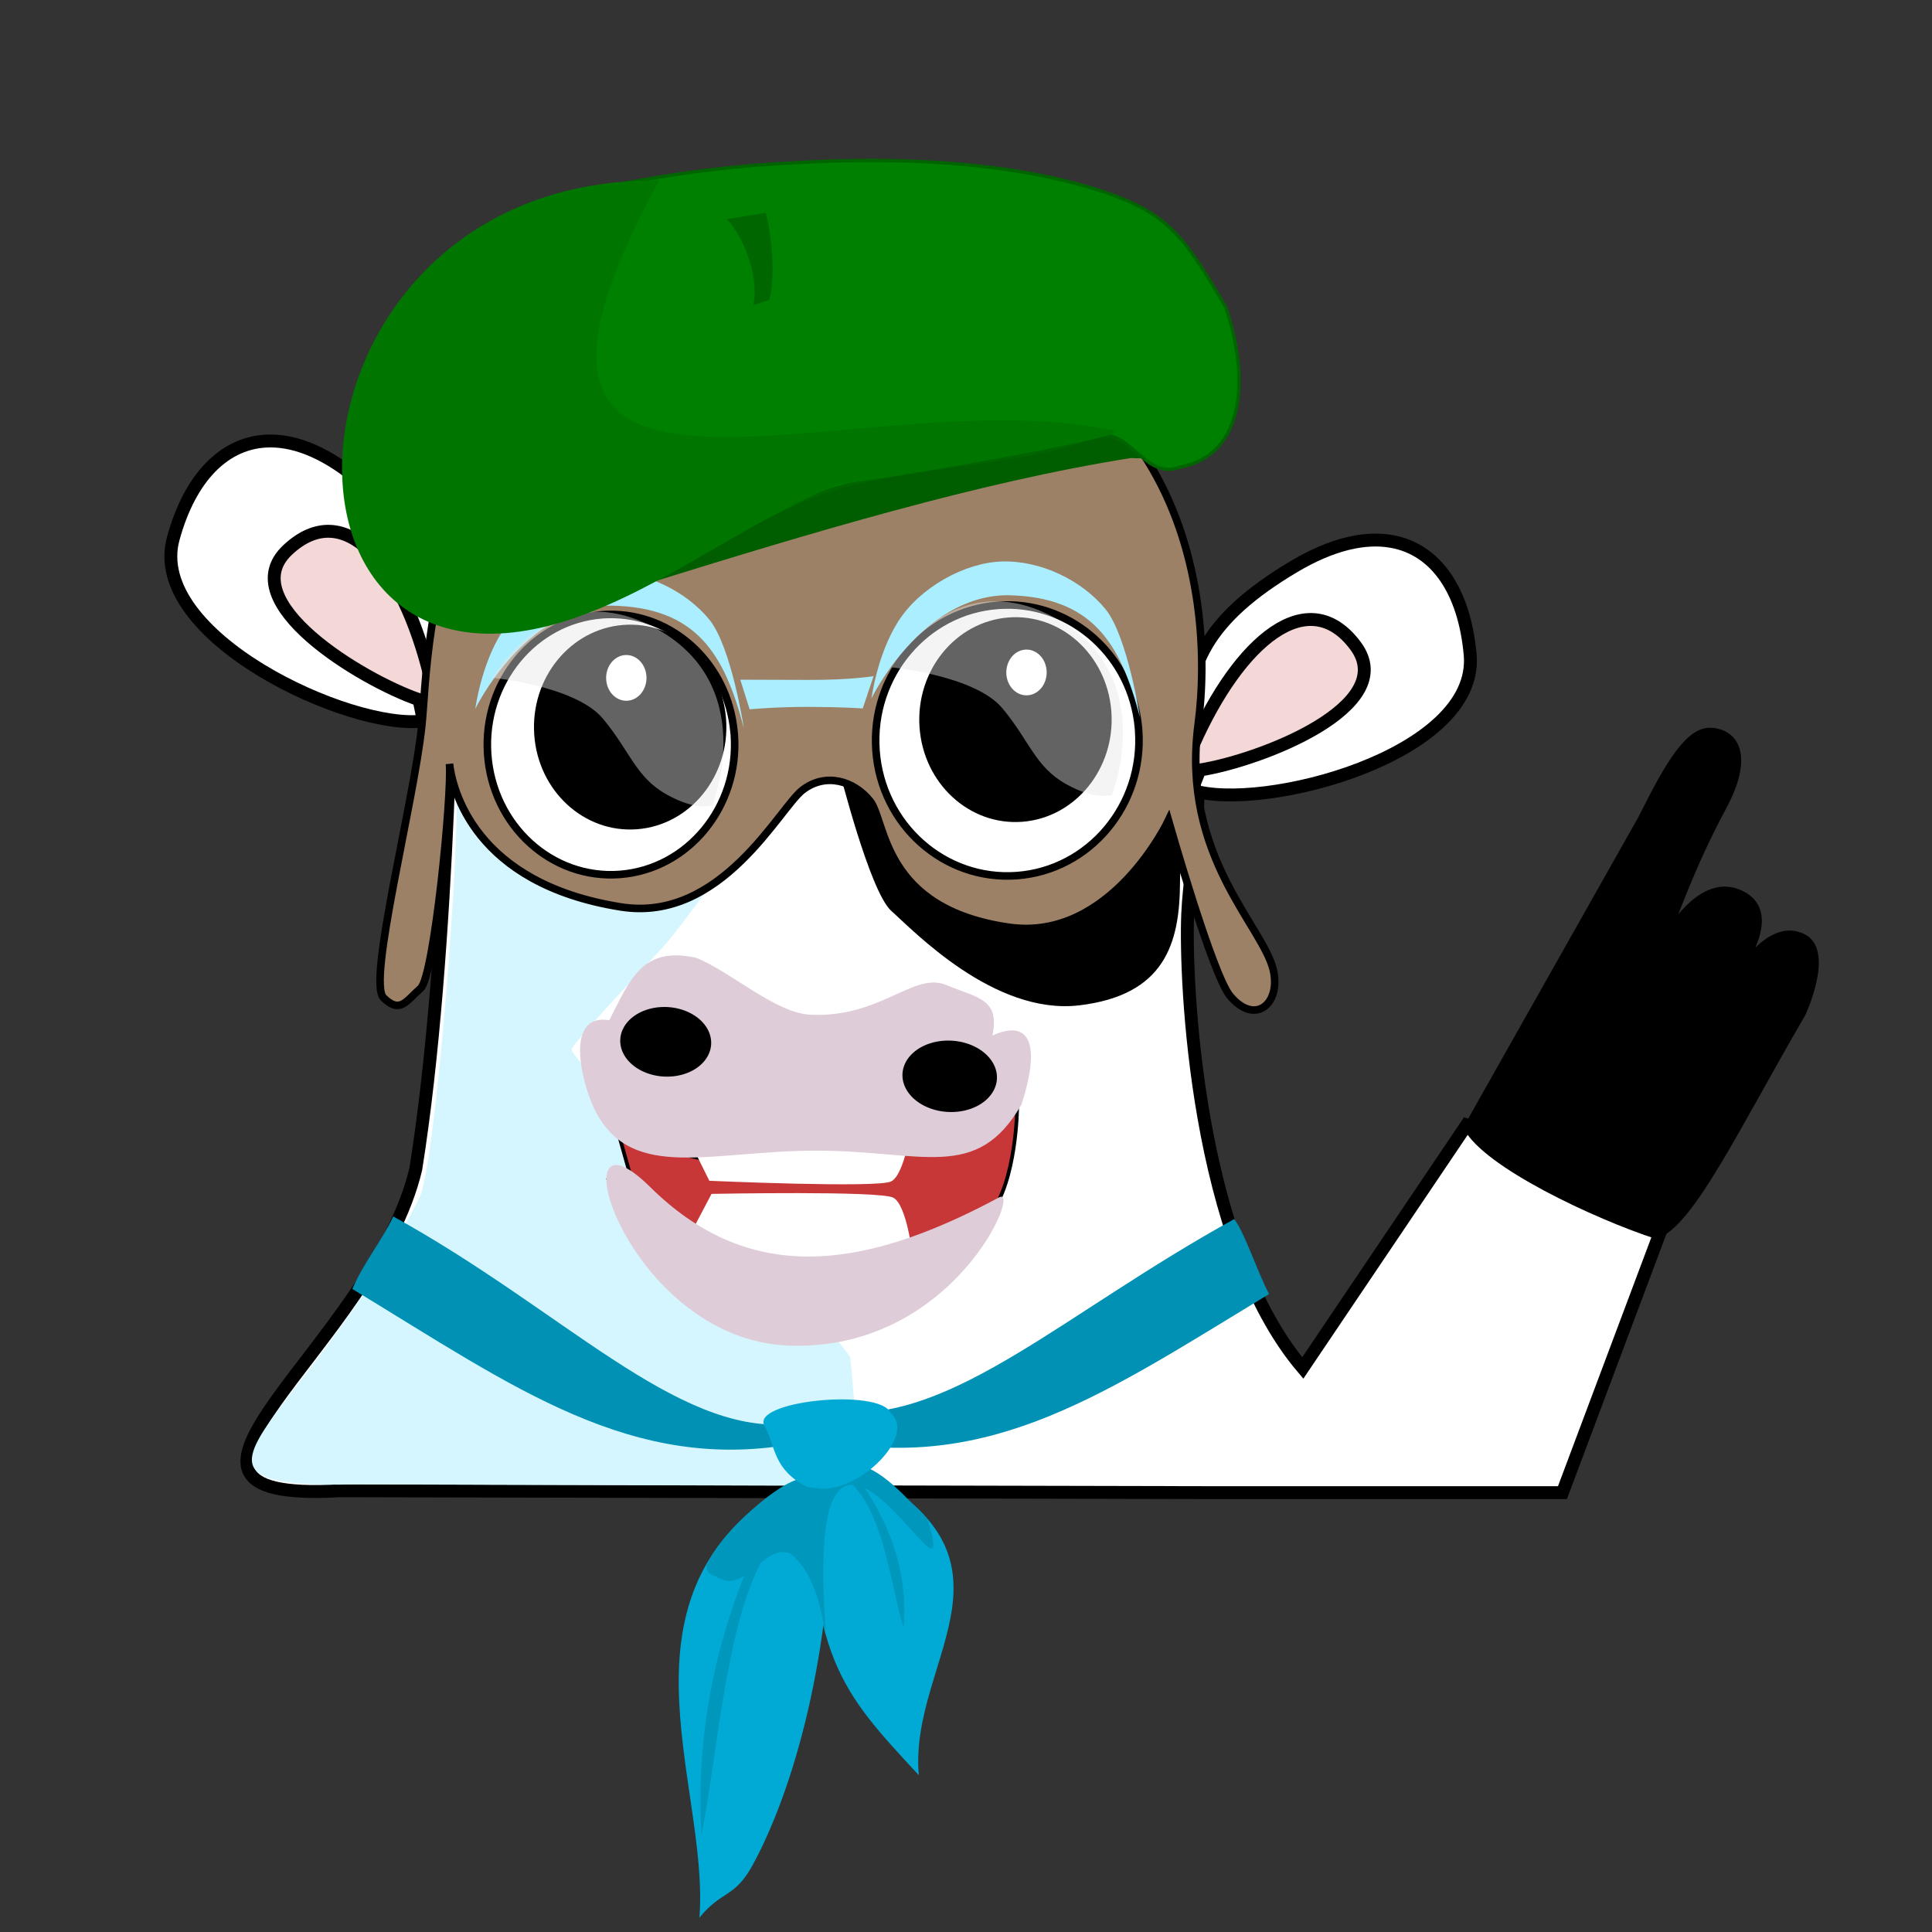 <?xml version="1.0" encoding="UTF-8" standalone="no"?>
<!-- Created with Inkscape (http://www.inkscape.org/) -->

<svg
   xmlns:dc="http://purl.org/dc/elements/1.1/"
   xmlns:cc="http://creativecommons.org/ns#"
   xmlns:rdf="http://www.w3.org/1999/02/22-rdf-syntax-ns#"
   xmlns:svg="http://www.w3.org/2000/svg"
   xmlns="http://www.w3.org/2000/svg"
   xmlns:sodipodi="http://sodipodi.sourceforge.net/DTD/sodipodi-0.dtd"
   xmlns:inkscape="http://www.inkscape.org/namespaces/inkscape"
   width="100"
   height="100"
   viewBox="0 0 26.458 26.458"
   version="1.1"
   id="svg13625"
   inkscape:version="0.92.1 r15371"
   sodipodi:docname="indica.svg">
  <rect x="0" y="0" width="26.458" height="26.458" fill="#333333" stroke="none"/>
  <defs
     id="defs13619">
    <clipPath
       clipPathUnits="userSpaceOnUse"
       id="clipPath9406-5-9-1-5-3-8-6-4">
      <rect
         style="opacity:0.733;fill:#ffdd55;fill-opacity:1;stroke:none;stroke-width:0.5;stroke-miterlimit:4;stroke-dasharray:none;stroke-opacity:1"
         id="rect9408-2-0-59-4-6-7-1-03"
         width="477.414"
         height="539.932"
         x="573.776"
         y="244.16" />
    </clipPath>
    <clipPath
       clipPathUnits="userSpaceOnUse"
       id="clipPath9406-5-9-1-5-3-8-6-1-2-4-4-7">
      <rect
         style="opacity:0.733;fill:#ffdd55;fill-opacity:1;stroke:none;stroke-width:0.5;stroke-miterlimit:4;stroke-dasharray:none;stroke-opacity:1"
         id="rect9408-2-0-59-4-6-7-1-0-9-4-9-5"
         width="477.414"
         height="539.932"
         x="573.776"
         y="244.16" />
    </clipPath>
    <clipPath
       clipPathUnits="userSpaceOnUse"
       id="clipPath9406-5-9-1-5-3-8-6-1-2-4-4-7-3">
      <rect
         style="opacity:0.733;fill:#ffdd55;fill-opacity:1;stroke:none;stroke-width:0.5;stroke-miterlimit:4;stroke-dasharray:none;stroke-opacity:1"
         id="rect9408-2-0-59-4-6-7-1-0-9-4-9-5-6"
         width="477.414"
         height="539.932"
         x="573.776"
         y="244.16" />
    </clipPath>
  </defs>
  <sodipodi:namedview
     id="base"
     pagecolor="#ffffff"
     bordercolor="#666666"
     borderopacity="1.0"
     inkscape:pageopacity="0.0"
     inkscape:pageshadow="2"
     inkscape:zoom="3.8566844"
     inkscape:cx="29.710793"
     inkscape:cy="39.855942"
     inkscape:document-units="mm"
     inkscape:current-layer="layer1"
     showgrid="false"
     units="px"
     inkscape:window-width="1914"
     inkscape:window-height="1008"
     inkscape:window-x="0"
     inkscape:window-y="24"
     inkscape:window-maximized="1" />
  <g
     inkscape:label="Capa 1"
     inkscape:groupmode="layer"
     id="layer1"
     transform="translate(0,-270.542)">
    <g
       id="g4672"
       transform="matrix(0.18,0,0,0.18,10.612,232.963)">
      <g
         inkscape:export-ydpi="94"
         inkscape:export-xdpi="94"
         transform="matrix(5.331,0,0,5.331,1310.415,-654.912)"
         id="g13617">
        <path
           style="display:inline;fill:#f4d7d7;fill-opacity:1;stroke:none;stroke-width:0.066"
           d="m -250.544,171.347 c -0.038,-0.192 -0.607,-2.192 -1.26,-2.195 -0.653,-0.002 -1.575,-0.044 -1.387,0.994 0.188,1.038 0.647,1.693 1.377,1.849 0.729,0.156 1.459,0.159 1.459,0.159 z"
           id="path6937-9-4-0-5-1-0-01-1"
           inkscape:connector-curvature="0"
           mask="none"
           clip-path="none"
           sodipodi:nodetypes="cccccc"
           inkscape:export-filename="/home/alumno/Escritorio/video_tutorial/vaca_04B.png"
           inkscape:export-xdpi="94"
           inkscape:export-ydpi="94" />
        <path
           sodipodi:nodetypes="ccccccccccccccc"
           inkscape:connector-curvature="0"
           style="display:inline;fill:#ffffff;stroke:#000000;stroke-width:0.184;stroke-miterlimit:4;stroke-dasharray:none"
           mask="none"
           clip-path="none"
           d="m -246.53,168.012 c -2.505,0.012 -3.882,2.879 -3.882,2.879 0,0 -0.017,4.622 -0.523,7.802 -0.594,2.527 -4.367,4.779 -1.086,4.594 l 12.545,0.027 h 3.06 1.845 l 1.57,-4.184 -2.938,-1.063 -2.338,3.468 c -1.526,-1.797 -1.682,-5.544 -1.642,-6.477 0.04,-0.928 0.333,-1.632 -0.046,-3.247 -0.378,-1.615 -1.607,-2.004 -5.059,-3.476 -0.539,-0.23 -1.042,-0.326 -1.506,-0.324 z"
           id="path6935-0-4-61-1-9-7-6-3" />
        <path
           style="display:inline;fill:#d5f6ff;stroke:none;stroke-width:0.066"
           d="m -246.064,173.709 c 0,0 -1.038,1.491 -1.365,1.843 -0.327,0.352 -1.227,1.3 -1.282,1.435 -0.055,0.136 4.06,4.307 3.978,4.416 0.184,1.821 -0.012,1.814 -0.012,1.814 l -7.013,-0.021 c -3.085,0.071 -0.773,-0.798 0.867,-4.078 0.234,-0.372 0.619,-5.35 0.524,-5.948 -0.086,-0.537 -0.002,-3.606 1.138,-3.466 1.141,0.14 2.94,-1.511 3.286,0.283 0.347,1.794 -0.122,3.722 -0.122,3.722 z"
           id="path7012-4-2-5-1-4-8-02-7"
           inkscape:connector-curvature="0"
           sodipodi:nodetypes="cssccccssscc"
           mask="none"
           clip-path="none"
           inkscape:export-filename="/home/alumno/Escritorio/video_tutorial/vaca_04B.png"
           inkscape:export-xdpi="94"
           inkscape:export-ydpi="94" />
        <path
           style="display:inline;fill:#000000;fill-opacity:1;stroke:#000000;stroke-width:0.038px;stroke-linecap:butt;stroke-linejoin:miter;stroke-opacity:1"
           d="m -244.887,172.947 c 0,0 0.446,1.783 0.753,2.053 0.306,0.27 1.458,1.487 2.67,1.34 1.193,-0.145 1.413,-0.855 1.416,-1.739 0.003,-0.884 0.431,-3.173 -0.414,-3.291 -0.845,-0.118 -4.424,1.636 -4.424,1.636 z"
           id="path6983-98-7-9-0-7-6-8-8"
           inkscape:connector-curvature="0"
           sodipodi:nodetypes="cssssc"
           mask="none"
           clip-path="none"
           inkscape:export-filename="/home/alumno/Escritorio/video_tutorial/vaca_04B.png"
           inkscape:export-xdpi="94"
           inkscape:export-ydpi="94" />
        <path
           style="display:inline;fill:#f4d7d7;fill-opacity:1;stroke:none;stroke-width:0.066"
           d="m -239.776,172.504 c 0,0 1.007,-2.11 1.813,-2.107 0.807,0.003 1.691,-0.071 1.496,0.812 -0.195,0.883 -0.427,1.113 -1.542,1.531 -1.116,0.419 -2.038,0.531 -2.038,0.531 z"
           id="path6939-3-5-1-4-3-1-4-0"
           inkscape:connector-curvature="0"
           mask="none"
           clip-path="none"
           sodipodi:nodetypes="ccsccc"
           inkscape:export-filename="/home/alumno/Escritorio/video_tutorial/vaca_04B.png"
           inkscape:export-xdpi="94"
           inkscape:export-ydpi="94" />
        <path
           style="display:inline;fill:#ffffff;fill-opacity:1;stroke:#000000;stroke-width:0.184;stroke-miterlimit:4;stroke-dasharray:none;stroke-opacity:1"
           d="m -239.839,172.639 c 0.657,-1.482 1.641,-2.315 2.314,-1.412 0.646,0.866 -1.361,1.64 -2.222,1.774 l -0.114,0.287 c 0.997,0.319 4.102,-0.491 3.973,-1.934 -0.081,-0.902 -0.482,-1.501 -1.12,-1.615 -0.383,-0.069 -0.852,0.037 -1.39,0.356 -1.28,0.759 -1.535,1.438 -1.525,2.313"
           id="path5154-4-0-1-7-8-0-4-4-9"
           inkscape:connector-curvature="0"
           sodipodi:nodetypes="csccsssc"
           mask="none"
           clip-path="none"
           inkscape:export-filename="/home/alumno/Escritorio/video_tutorial/vaca_04B.png"
           inkscape:export-xdpi="94"
           inkscape:export-ydpi="94" />
        <path
           sodipodi:type="arc"
           style="display:inline;fill:#ffffff;fill-opacity:1;stroke:none;stroke-width:0.038"
           id="path6985-4-6-77-6-6-9-91-5"
           sodipodi:cx="-241.7684"
           sodipodi:cy="173.5163"
           sodipodi:rx="2.1900229"
           sodipodi:ry="2.2668657"
           d="m -239.585,173.344 a 2.19,2.267 0 0 1 -2.005,2.432 2.19,2.267 0 0 1 -2.36,-2.062 2.19,2.267 0 0 1 1.98,-2.454 2.19,2.267 0 0 1 2.382,2.036"
           transform="rotate(0.205)"
           sodipodi:start="6.2071318"
           sodipodi:end="6.1852847"
           sodipodi:open="true"
           mask="none"
           clip-path="none"
           inkscape:export-filename="/home/alumno/Escritorio/video_tutorial/vaca_04B.png"
           inkscape:export-xdpi="94"
           inkscape:export-ydpi="94" />
        <path
           transform="rotate(0.205)"
           sodipodi:type="arc"
           style="display:inline;fill:#ffffff;fill-opacity:1;stroke:none;stroke-width:0.038"
           id="path6985-6-2-3-1-2-1-2-7-2"
           sodipodi:cx="-247.36862"
           sodipodi:cy="173.36763"
           sodipodi:rx="2.1900229"
           sodipodi:ry="2.2668657"
           d="m -245.185,173.195 a 2.19,2.267 0 0 1 -2.005,2.432 2.19,2.267 0 0 1 -2.36,-2.062 2.19,2.267 0 0 1 1.98,-2.454 2.19,2.267 0 0 1 2.382,2.036"
           sodipodi:start="6.2071318"
           sodipodi:end="6.1852847"
           sodipodi:open="true"
           mask="none"
           clip-path="none"
           inkscape:export-filename="/home/alumno/Escritorio/video_tutorial/vaca_04B.png"
           inkscape:export-xdpi="94"
           inkscape:export-ydpi="94" />
        <path
           style="display:inline;fill:#ffffff;fill-opacity:1;stroke:#000000;stroke-width:0.184;stroke-miterlimit:4;stroke-dasharray:none;stroke-opacity:1"
           d="m -250.735,171.657 c -0.386,-1.574 -1.207,-2.567 -2.029,-1.797 -0.788,0.739 1.051,1.854 1.875,2.138 l 0.062,0.303 c -1.037,0.139 -3.952,-1.206 -3.57,-2.603 0.238,-0.873 0.738,-1.393 1.387,-1.393 0.389,-1.4e-4 0.832,0.187 1.305,0.595 1.126,0.972 1.258,1.686 1.093,2.546"
           id="path5154-0-4-7-2-2-0-5-1"
           inkscape:connector-curvature="0"
           sodipodi:nodetypes="csccsssc"
           mask="none"
           clip-path="none"
           inkscape:export-filename="/home/alumno/Escritorio/video_tutorial/vaca_04B.png"
           inkscape:export-xdpi="94"
           inkscape:export-ydpi="94" />
        <path
           style="display:inline;fill:#9d8167;fill-opacity:1;stroke:#000000;stroke-width:0.108;stroke-miterlimit:4;stroke-dasharray:none"
           d="m -245.072,166.417 c -5.765,-0.072 -5.658,4.819 -5.777,5.947 -0.118,1.128 -0.782,3.659 -0.546,3.888 0.236,0.229 0.316,0.052 0.528,-0.135 0.195,-0.172 0.451,-2.784 0.412,-3.204 0.043,0.352 0.345,1.708 2.446,2.042 1.438,0.229 2.264,-1.418 2.595,-1.67 0.33,-0.252 0.733,-0.129 0.962,0.159 0.229,0.288 0.166,1.541 1.983,1.801 1.459,0.208 2.275,-1.526 2.275,-1.526 0,0 0.626,2.202 0.879,2.505 0.359,0.431 0.727,0.11 0.618,-0.366 -0.144,-0.63 -1.32,-1.628 -1.073,-3.508 0.248,-1.88 -0.218,-5.87 -5.304,-5.934 z m -3.115,4.364 c 0.919,-0.022 1.707,0.708 1.794,1.682 l 0.004,0.04 c 0.07,1.023 -0.661,1.913 -1.633,1.988 -0.972,0.074 -1.817,-0.694 -1.888,-1.718 -0.07,-1.023 0.661,-1.913 1.633,-1.988 0.03,-0.002 0.06,-0.004 0.089,-0.004 z m 5.653,-0.135 c 0.979,-0.023 1.819,0.737 1.912,1.751 l 0.003,0.042 c 0.075,1.065 -0.703,1.992 -1.738,2.069 -1.035,0.077 -1.936,-0.723 -2.011,-1.788 -0.075,-1.065 0.703,-1.992 1.738,-2.069 0.032,-0.002 0.064,-0.004 0.095,-0.004 z"
           id="path5152-7-9-1-5-0-6-7-3"
           inkscape:connector-curvature="0"
           sodipodi:nodetypes="sssscsssscsssscccsscscccsscccc"
           mask="none"
           clip-path="none"
           inkscape:export-filename="/home/alumno/Escritorio/video_tutorial/vaca_04B.png"
           inkscape:export-xdpi="94"
           inkscape:export-ydpi="94" />
        <path
           style="display:inline;fill:#000000;fill-opacity:1;stroke:none;stroke-width:0.066"
           d="m -249.621,168.228 c -0.288,-0.298 -1.211,-1.773 -0.905,-2.114 0.646,-0.721 1.821,1.3 1.821,1.3 0,0 -0.664,0.409 -0.916,0.815 z"
           id="path5962-64-1-5-8-6-8-6-2"
           inkscape:connector-curvature="0"
           sodipodi:nodetypes="cscc"
           mask="none"
           clip-path="none"
           inkscape:export-filename="/home/alumno/Escritorio/video_tutorial/vaca_04B.png"
           inkscape:export-xdpi="94"
           inkscape:export-ydpi="94" />
        <path
           style="display:inline;fill:#000000;fill-opacity:1;stroke:none;stroke-width:0.066"
           d="m -241.325,167.651 c 0,0 1.47,-1.682 1.765,-1.298 0.49,0.638 -0.558,2.025 -1.046,2.156 -0.295,-0.61 -0.72,-0.858 -0.72,-0.858 z"
           id="path5964-7-1-9-6-3-9-2-7"
           inkscape:connector-curvature="0"
           sodipodi:nodetypes="cscc"
           mask="none"
           clip-path="none"
           inkscape:export-filename="/home/alumno/Escritorio/video_tutorial/vaca_04B.png"
           inkscape:export-xdpi="94"
           inkscape:export-ydpi="94" />
        <path
           style="display:inline;fill:#aaeeff;stroke:none;stroke-width:0.066"
           d="m -244.432,171.978 c 0,0 0.706,-1.46 1.936,-1.472 1.221,0.019 1.62,0.69 1.896,1.745 0,0 -0.178,-1.163 -0.494,-1.548 -0.328,-0.4 -0.91,-0.695 -1.477,-0.678 -0.531,0.016 -1.173,0.37 -1.482,0.859 -0.299,0.473 -0.379,1.094 -0.379,1.094 z"
           id="path6961-0-7-6-4-6-2-4-3"
           inkscape:connector-curvature="0"
           sodipodi:nodetypes="cccsssc"
           mask="none"
           clip-path="none"
           inkscape:export-filename="/home/alumno/Escritorio/video_tutorial/vaca_04B.png"
           inkscape:export-xdpi="94"
           inkscape:export-ydpi="94" />
        <path
           style="display:inline;fill:#aaeeff;stroke:none;stroke-width:0.066"
           d="m -250.086,172.127 c 0,0 0.706,-1.46 1.936,-1.472 1.221,0.019 1.62,0.69 1.896,1.745 0,0 -0.178,-1.163 -0.494,-1.548 -0.328,-0.4 -0.91,-0.695 -1.477,-0.678 -0.531,0.016 -1.173,0.37 -1.482,0.859 -0.299,0.473 -0.379,1.094 -0.379,1.094 z"
           id="path6961-8-5-1-73-7-1-6-2-3"
           inkscape:connector-curvature="0"
           sodipodi:nodetypes="cccsssc"
           mask="none"
           clip-path="none"
           inkscape:export-filename="/home/alumno/Escritorio/video_tutorial/vaca_04B.png"
           inkscape:export-xdpi="94"
           inkscape:export-ydpi="94" />
        <path
           style="display:inline;fill:#aaeeff;fill-opacity:1;stroke:none;stroke-width:0.066"
           d="m -246.304,171.712 0.133,0.423 c 0,0 0.365,-0.037 0.884,-0.035 0.442,0.002 0.73,0.022 0.73,0.022 l 0.155,-0.461 c 0,0 -0.327,0.056 -0.922,0.054 -0.596,-0.002 -0.98,-0.003 -0.98,-0.003 z"
           id="path6981-2-8-65-2-5-6-5-2"
           inkscape:connector-curvature="0"
           sodipodi:nodetypes="ccsccsc"
           mask="none"
           clip-path="none"
           inkscape:export-filename="/home/alumno/Escritorio/video_tutorial/vaca_04B.png"
           inkscape:export-xdpi="94"
           inkscape:export-ydpi="94" />
        <g
           style="display:inline"
           id="g3747-6-9-6-7-5-52-3"
           transform="matrix(0.038,1.3633708e-4,-1.3633708e-4,0.038,-396.193,152.551)"
           inkscape:export-filename="/home/alumno/Escritorio/video_tutorial/vaca_04B.png"
           inkscape:export-xdpi="94"
           inkscape:export-ydpi="94"
           mask="none"
           clip-path="none">
          <path
             inkscape:connector-curvature="0"
             id="path5156-8-51-3-4-2-65-0-9-8"
             d="m 3940.927,505.102 c 1.516,21.182 -13.383,39.662 -33.278,41.276 -19.895,1.614 -37.252,-14.249 -38.768,-35.431 -1.516,-21.182 13.383,-39.662 33.278,-41.276 19.588,-1.589 36.779,13.778 38.699,34.594"
             style="display:inline;fill:#000000;fill-opacity:1;stroke:none" />
          <path
             inkscape:connector-curvature="0"
             id="path5156-8-5-6-3-8-9-6-4-77-6"
             d="m 4085.618,501.778 c 1.516,21.182 -13.383,39.662 -33.278,41.276 -19.895,1.614 -37.252,-14.249 -38.768,-35.431 -1.516,-21.182 13.383,-39.662 33.278,-41.276 19.588,-1.589 36.779,13.778 38.699,34.594"
             style="display:inline;fill:#000000;fill-opacity:1;stroke:none" />
        </g>
        <g
           style="display:inline"
           id="g3741-7-12-9-9-8-6-1"
           transform="matrix(0.038,1.3633708e-4,-1.3633708e-4,0.038,-396.981,153.013)"
           inkscape:export-filename="/home/alumno/Escritorio/video_tutorial/vaca_04B.png"
           inkscape:export-xdpi="94"
           inkscape:export-ydpi="94"
           mask="none"
           clip-path="none">
          <path
             sodipodi:nodetypes="csscsc"
             inkscape:connector-curvature="0"
             id="path6987-0-1-4-7-9-0-3-7-8-6"
             d="m 4023.83,473.025 c 0,0 31.192,2.908 41.518,15.187 10.326,12.279 12.391,21.973 24.094,28.436 11.703,6.463 17.21,3.878 17.21,3.878 0,0 18.106,-45.966 -22.717,-66.888 -38.578,-19.772 -60.104,19.388 -60.104,19.388 z"
             style="display:inline;opacity:0.43;fill:#e6e6e6;stroke:none" />
          <path
             sodipodi:open="true"
             sodipodi:end="6.1852847"
             sodipodi:start="6.2071318"
             transform="translate(4501.659,-306.731)"
             d="m -419.74,780.821 a 7.576,8.586 0 0 1 -6.937,9.21 7.576,8.586 0 0 1 -8.164,-7.812 7.576,8.586 0 0 1 6.848,-9.296 7.576,8.586 0 0 1 8.239,7.71"
             sodipodi:ry="8.586297"
             sodipodi:rx="7.5761442"
             sodipodi:cy="781.47375"
             sodipodi:cx="-427.29453"
             id="path6989-1-1-3-8-7-1-1-0"
             style="display:inline;fill:#ffffff;fill-opacity:1;stroke:none"
             sodipodi:type="arc" />
          <path
             sodipodi:nodetypes="csscsc"
             inkscape:connector-curvature="0"
             id="path6987-0-2-1-9-1-4-7-20-9"
             d="m 3873.816,477.456 c 0,0 31.192,2.908 41.518,15.187 10.326,12.279 12.391,21.973 24.094,28.436 11.703,6.463 17.21,3.878 17.21,3.878 0,0 18.106,-45.966 -22.717,-66.888 -38.578,-19.772 -60.104,19.388 -60.104,19.388 z"
             style="display:inline;opacity:0.43;fill:#e6e6e6;stroke:none" />
          <path
             sodipodi:open="true"
             sodipodi:end="6.1852847"
             sodipodi:start="6.2071318"
             transform="translate(4351.377,-304.153)"
             d="m -419.74,780.821 a 7.576,8.586 0 0 1 -6.937,9.21 7.576,8.586 0 0 1 -8.164,-7.812 7.576,8.586 0 0 1 6.848,-9.296 7.576,8.586 0 0 1 8.239,7.71"
             sodipodi:ry="8.586297"
             sodipodi:rx="7.5761442"
             sodipodi:cy="781.47375"
             sodipodi:cx="-427.29453"
             id="path6989-6-9-7-0-3-5-2-3-1"
             style="display:inline;fill:#ffffff;fill-opacity:1;stroke:none"
             sodipodi:type="arc" />
        </g>
        <path
           style="display:inline;fill:#000000;fill-opacity:1;stroke:#000000;stroke-width:0.876px;stroke-linecap:butt;stroke-linejoin:miter;stroke-opacity:1"
           d="m 705.805,692.771 c -0.377,-12.816 -1.321,-20.695 -5.724,-22.456 -4.403,-1.761 -10.127,0.44 -9.246,13.649 0.881,13.209 -0.44,26.859 -0.44,26.859 0,0 -1.321,-13.649 -11.008,-12.769 -8.77,0.797 -5.724,14.53 -5.724,14.53 0,0 -1.321,-12.329 -9.246,-11.888 -6.696,0.372 -6.604,14.53 -6.604,14.53 2.652,27.371 2.785,48.948 8.464,54.355 13.14,1.593 38.751,1.629 45.642,-3.754 z"
           id="path3124-1-3-6-7-7-9-1-0-3-7-2-7-9"
           inkscape:connector-curvature="0"
           sodipodi:nodetypes="csscscscccc"
           mask="none"
           clip-path="url(#clipPath9406-5-9-1-5-3-8-6-1-2-4-4-7-3)"
           transform="matrix(-0.062,-0.029,-0.029,0.063,-169.605,150.501)"
           inkscape:export-xdpi="94.911591"
           inkscape:export-ydpi="94.911591"
           inkscape:export-filename="/home/alumno/Escritorio/video_tutorial/vaca_02.png" />
        <g
           id="g13378-9-4-1"
           transform="matrix(0.114,0.048,-0.048,0.114,-187.511,110.808)">
          <path
             inkscape:connector-curvature="0"
             id="path7018-2-8-1-3-4-2-6-5"
             d="m -238.606,697.212 6.107,5.469 c 0,0 19.455,-3.672 23.304,-6.359 3.849,-2.687 11.201,-9.03 11.201,-9.03 l -0.181,-5.4 c 0,0 -12.863,10.498 -20.437,12.549 -7.574,2.05 -19.995,2.772 -19.995,2.772 z"
             style="display:inline;fill:#000000;fill-opacity:1;stroke:#000000;stroke-width:0.288px;stroke-linecap:butt;stroke-linejoin:miter;stroke-opacity:1" />
          <path
             sodipodi:nodetypes="ccszcsc"
             inkscape:connector-curvature="0"
             id="path13288-4-2-3-2-3-0"
             d="m -240.416,690.964 9.286,11.644 c 0,0 18.012,-3.7 23.191,-5.551 5.179,-1.851 9.993,-8.132 11.417,-12.994 1.424,-4.862 -1.971,-12.952 -1.971,-12.952 0,0 -21.212,14.435 -26.74,18.033 -5.529,3.598 -15.183,1.82 -15.183,1.82 z"
             style="fill:#c83737;stroke:#000000;stroke-width:0.428px;stroke-linecap:butt;stroke-linejoin:miter;stroke-opacity:1" />
          <path
             inkscape:connector-curvature="0"
             id="path13290-5-1-1-8-8-9"
             d="m -231.425,689.83 3.572,3.083 c 0,0 18.183,-6.726 19.353,-8.062 1.17,-1.336 -0.355,-6.986 -0.355,-6.986 l -15.189,5.427 z"
             style="fill:#ffffff;stroke:none;stroke-width:0.282" />
          <path
             sodipodi:nodetypes="sscczsccs"
             inkscape:connector-curvature="0"
             id="path5150-81-5-0-5-4-9-0-4"
             d="m -243,690.681 c 7.06,5.764 13.979,-1.058 25.242,-5.789 11.254,-4.726 18.416,-3.794 19.681,-14.067 -0.686,-7.863 -3.22,-9.241 -6.179,-6.034 -0.828,-4.243 -3.21,-3.331 -7.217,-3.3 -4.008,0.031 -5.456,6.445 -13.063,9.236 -3.804,1.395 -10.333,-1.003 -14.698,-0.937 -6.298,1.164 -6.04,5.262 -6.443,10.521 -5.339,1.334 0.258,8.393 2.678,10.369 z"
             style="display:inline;fill:#deccd8;fill-opacity:1;stroke:none;stroke-width:0.282" />
          <path
             inkscape:connector-curvature="0"
             id="path13290-5-2-1-6-7-4-9"
             d="m -227.438,698.91 0.406,-4.701 c 0,0 17.716,-7.875 19.486,-7.735 1.77,0.14 4.622,5.25 4.622,5.25 l -14.665,6.716 z"
             style="fill:#ffffff;stroke:none;stroke-width:0.282" />
          <path
             sodipodi:nodetypes="zszz"
             inkscape:connector-curvature="0"
             id="path6030-7-6-7-0-9-3-9-6"
             d="m -233.912,696.209 c 14.513,5.815 25.885,0.035 37.61,-14.497 1.928,-2.39 2.127,18.324 -15.622,25.132 -17.749,6.809 -36.501,-16.45 -21.988,-10.635 z"
             style="display:inline;fill:#deccd8;fill-opacity:1;stroke:none;stroke-width:0.282" />
          <path
             sodipodi:open="true"
             sodipodi:end="6.1852847"
             sodipodi:start="6.2071318"
             transform="rotate(-19.662)"
             d="m -415.25,561.964 a 5.455,4.117 0 0 1 -4.995,4.416 5.455,4.117 0 0 1 -5.879,-3.746 5.455,4.117 0 0 1 4.931,-4.457 5.455,4.117 0 0 1 5.933,3.697"
             sodipodi:ry="4.1170731"
             sodipodi:rx="5.455122"
             sodipodi:cy="562.27679"
             sodipodi:cx="-420.68927"
             id="path7014-8-3-4-0-4-6-7-8"
             style="display:inline;fill:#000000;fill-opacity:1;stroke:none;stroke-width:0.282"
             sodipodi:type="arc" />
          <path
             sodipodi:open="true"
             sodipodi:end="6.1852847"
             sodipodi:start="6.2071318"
             transform="rotate(-19.662)"
             d="m -448.392,559.81 a 5.249,4.014 0 0 1 -4.807,4.306 5.249,4.014 0 0 1 -5.657,-3.652 5.249,4.014 0 0 1 4.745,-4.346 5.249,4.014 0 0 1 5.709,3.605"
             sodipodi:ry="4.0141459"
             sodipodi:rx="5.2492676"
             sodipodi:cy="560.1153"
             sodipodi:cx="-453.62582"
             id="path7016-3-1-5-4-2-1-9-2"
             style="display:inline;fill:#000000;fill-opacity:1;stroke:none;stroke-width:0.282"
             sodipodi:type="arc" />
        </g>
      </g>
      <g
         id="g5414-6-1"
         transform="matrix(1.135,0,0,1.135,-30.334,-373.361)">
        <path
           style="fill:#005e00;fill-opacity:1;fill-rule:evenodd;stroke:none;stroke-width:0.265px;stroke-linecap:butt;stroke-linejoin:miter;stroke-opacity:1"
           d="m 18.754,551.832 -0.662,-1.03 c 8.653,-7.715 21.775,-9.544 32.654,-9.781 -0.099,-0.846 3.973,2.87 -0.147,2.574 -10.236,1.61 -21.797,5.125 -31.845,8.237 z"
           id="path5205-8-7"
           inkscape:connector-curvature="0"
           sodipodi:nodetypes="ccccc" />
        <path
           style="fill:#008000;fill-rule:evenodd;stroke:#006500;stroke-width:0.221px;stroke-linecap:butt;stroke-linejoin:miter;stroke-opacity:1"
           d="m 4.971,554.399 c 5.472,3.452 19.606,-7.084 26.13,-8.872 5.368,-1.471 12.243,-1.597 16.969,-3.323 2.423,-0.885 3.343,2.9 5.766,2.015 4.458,-0.818 4.694,-6.09 3.095,-10.768 -2.758,-4.667 -3.788,-6.214 -8.127,-7.69 -5.918,-1.984 -13.675,-2.42 -21.154,-1.932 -0.282,0.018 -0.706,0.042 -1.124,0.067 -0.397,0.024 -0.79,0.048 -1.054,0.07 -9.196,0.771 -17.215,2.89 -19.131,5.127 -8.079,4.426 -11.347,22.571 -1.37,25.304 z"
           id="path5203-9-2"
           inkscape:connector-curvature="0"
           sodipodi:nodetypes="ccccccsssccc" />
        <path
           style="fill:#006700;fill-opacity:1;fill-rule:evenodd;stroke:none;stroke-width:0.333px;stroke-linecap:butt;stroke-linejoin:miter;stroke-opacity:1"
           d="m 25.279,533.346 c 0.383,-1.696 -0.494,-4.406 -1.781,-5.769 l 2.615,-0.412 c 0.375,1.431 0.675,4.079 0.243,5.832 z"
           id="path5211-2-7"
           inkscape:connector-curvature="0"
           sodipodi:nodetypes="ccccc" />
        <path
           style="fill:#007600;fill-opacity:1;fill-rule:evenodd;stroke:none;stroke-width:0.265px;stroke-linecap:butt;stroke-linejoin:miter;stroke-opacity:1"
           d="m 18.965,524.991 c -26.364,-0.25 -28.039,36.786 -5.909,29.409 6.166,-2.055 11.771,-6.577 18.003,-9.07 1.568,-0.065 20.071,-3.218 18.415,-3.573 -17.521,-3.755 -45.344,10.408 -30.509,-16.766 z"
           id="path5215-6-2"
           inkscape:connector-curvature="0"
           sodipodi:nodetypes="cccsc" />
      </g>
      <path
         sodipodi:nodetypes="ccccc"
         inkscape:connector-curvature="0"
         id="path5512-7-5"
         d="m 3.965,318.396 c 12.591,2.393 21.332,-3.716 33.631,-11.172 -0.938,-1.79 -1.805,-4.565 -2.649,-5.703 -12.917,7.118 -21.369,15.413 -30.008,14.689 z"
         style="fill:#0091b5;fill-opacity:1;fill-rule:evenodd;stroke:none;stroke-width:0.279px;stroke-linecap:butt;stroke-linejoin:miter;stroke-opacity:1" />
      <path
         sodipodi:nodetypes="ccccc"
         inkscape:connector-curvature="0"
         id="path5512-7-5-9"
         d="m 1.76,318.568 c -12.591,2.393 -21.611,-4.272 -33.91,-11.729 0.845,-1.976 2.176,-3.545 3.112,-5.518 12.917,7.118 21.462,16.525 30.1,15.802 z"
         style="fill:#0091b5;fill-opacity:1;fill-rule:evenodd;stroke:none;stroke-width:0.279px;stroke-linecap:butt;stroke-linejoin:miter;stroke-opacity:1" />
      <g
         transform="translate(-325.176,-341.224)"
         id="g5704">
        <path
           style="fill:#00aad4;fill-opacity:1;fill-rule:evenodd;stroke:none;stroke-width:0.698px;stroke-linecap:butt;stroke-linejoin:miter;stroke-opacity:1"
           d="m 327.247,662.336 c -15.427,8.251 -6.999,23.238 -7.815,33.562 1.72,-2.124 2.677,-1.457 4.089,-4.073 3.402,-6.302 6.284,-17.447 5.959,-29.715 z"
           id="path5277-4-2"
           inkscape:connector-curvature="0"
           sodipodi:nodetypes="ccscc" />
        <path
           style="fill:#00aad4;fill-opacity:1;fill-rule:evenodd;stroke:none;stroke-width:0.652px;stroke-linecap:butt;stroke-linejoin:miter;stroke-opacity:1"
           d="m 330.224,661.031 c 15.427,7.213 5.085,14.998 5.901,24.024 -5.862,-6.33 -8.595,-9.044 -8.134,-24.221 z"
           id="path5277-9-9-6"
           inkscape:connector-curvature="0"
           sodipodi:nodetypes="cccc" />
        <path
           style="fill:#0097bc;fill-opacity:1;fill-rule:evenodd;stroke:none;stroke-width:0.339px;stroke-linecap:butt;stroke-linejoin:miter;stroke-opacity:1"
           d="m 327.117,662.546 c -1.436,0.029 -6.094,4.04 -7.097,6.494 -0.18,0.441 0.244,0.806 0.598,0.859 2.39,1.593 3.602,-2.511 5.712,-1.72 2.322,1.806 2.47,5.713 2.718,5.918 -1.881,-24.859 10.639,1.029 7.75,-8.512 -1.602,-1.575 -3.544,-4.009 -5.773,-4.271 -1.725,-0.119 -2.768,0.577 -4.262,0.79 z"
           id="path5309-5-1"
           inkscape:connector-curvature="0"
           sodipodi:nodetypes="csccccccc" />
        <path
           style="fill:#0097bc;fill-opacity:1;fill-rule:evenodd;stroke:none;stroke-width:0.339px;stroke-linecap:butt;stroke-linejoin:miter;stroke-opacity:1"
           d="m 323.637,667.989 c -3.182,7.192 -4.46,14.385 -4.046,21.577 1.24,-5.934 2.011,-18.552 5.731,-22.42 z"
           id="path5311-4-6"
           inkscape:connector-curvature="0"
           sodipodi:nodetypes="cccc" />
        <path
           style="fill:#0097bc;fill-opacity:1;fill-rule:evenodd;stroke:none;stroke-width:0.211px;stroke-linecap:butt;stroke-linejoin:miter;stroke-opacity:1"
           d="m 331.855,662.956 c 2.443,3.623 3.424,7.247 3.106,10.87 -0.952,-2.989 -1.544,-9.346 -4.4,-11.294 z"
           id="path5311-0-8-1"
           inkscape:connector-curvature="0"
           sodipodi:nodetypes="cccc" />
        <path
           style="fill:#00aad4;fill-opacity:1;fill-rule:evenodd;stroke:none;stroke-width:0.443px;stroke-linecap:butt;stroke-linejoin:miter;stroke-opacity:1"
           d="m 324.42,658.528 c -1.307,-1.933 8.772,-2.972 9.565,-1.021 1.951,1.682 -2.21,5.871 -5.266,5.75 l -1.075,-0.121 c -2.611,-1.331 -2.4,-3.04 -3.224,-4.607 z"
           id="path5275-0-0"
           inkscape:connector-curvature="0"
           sodipodi:nodetypes="ccccc" />
      </g>
    </g>
  </g>
</svg>

